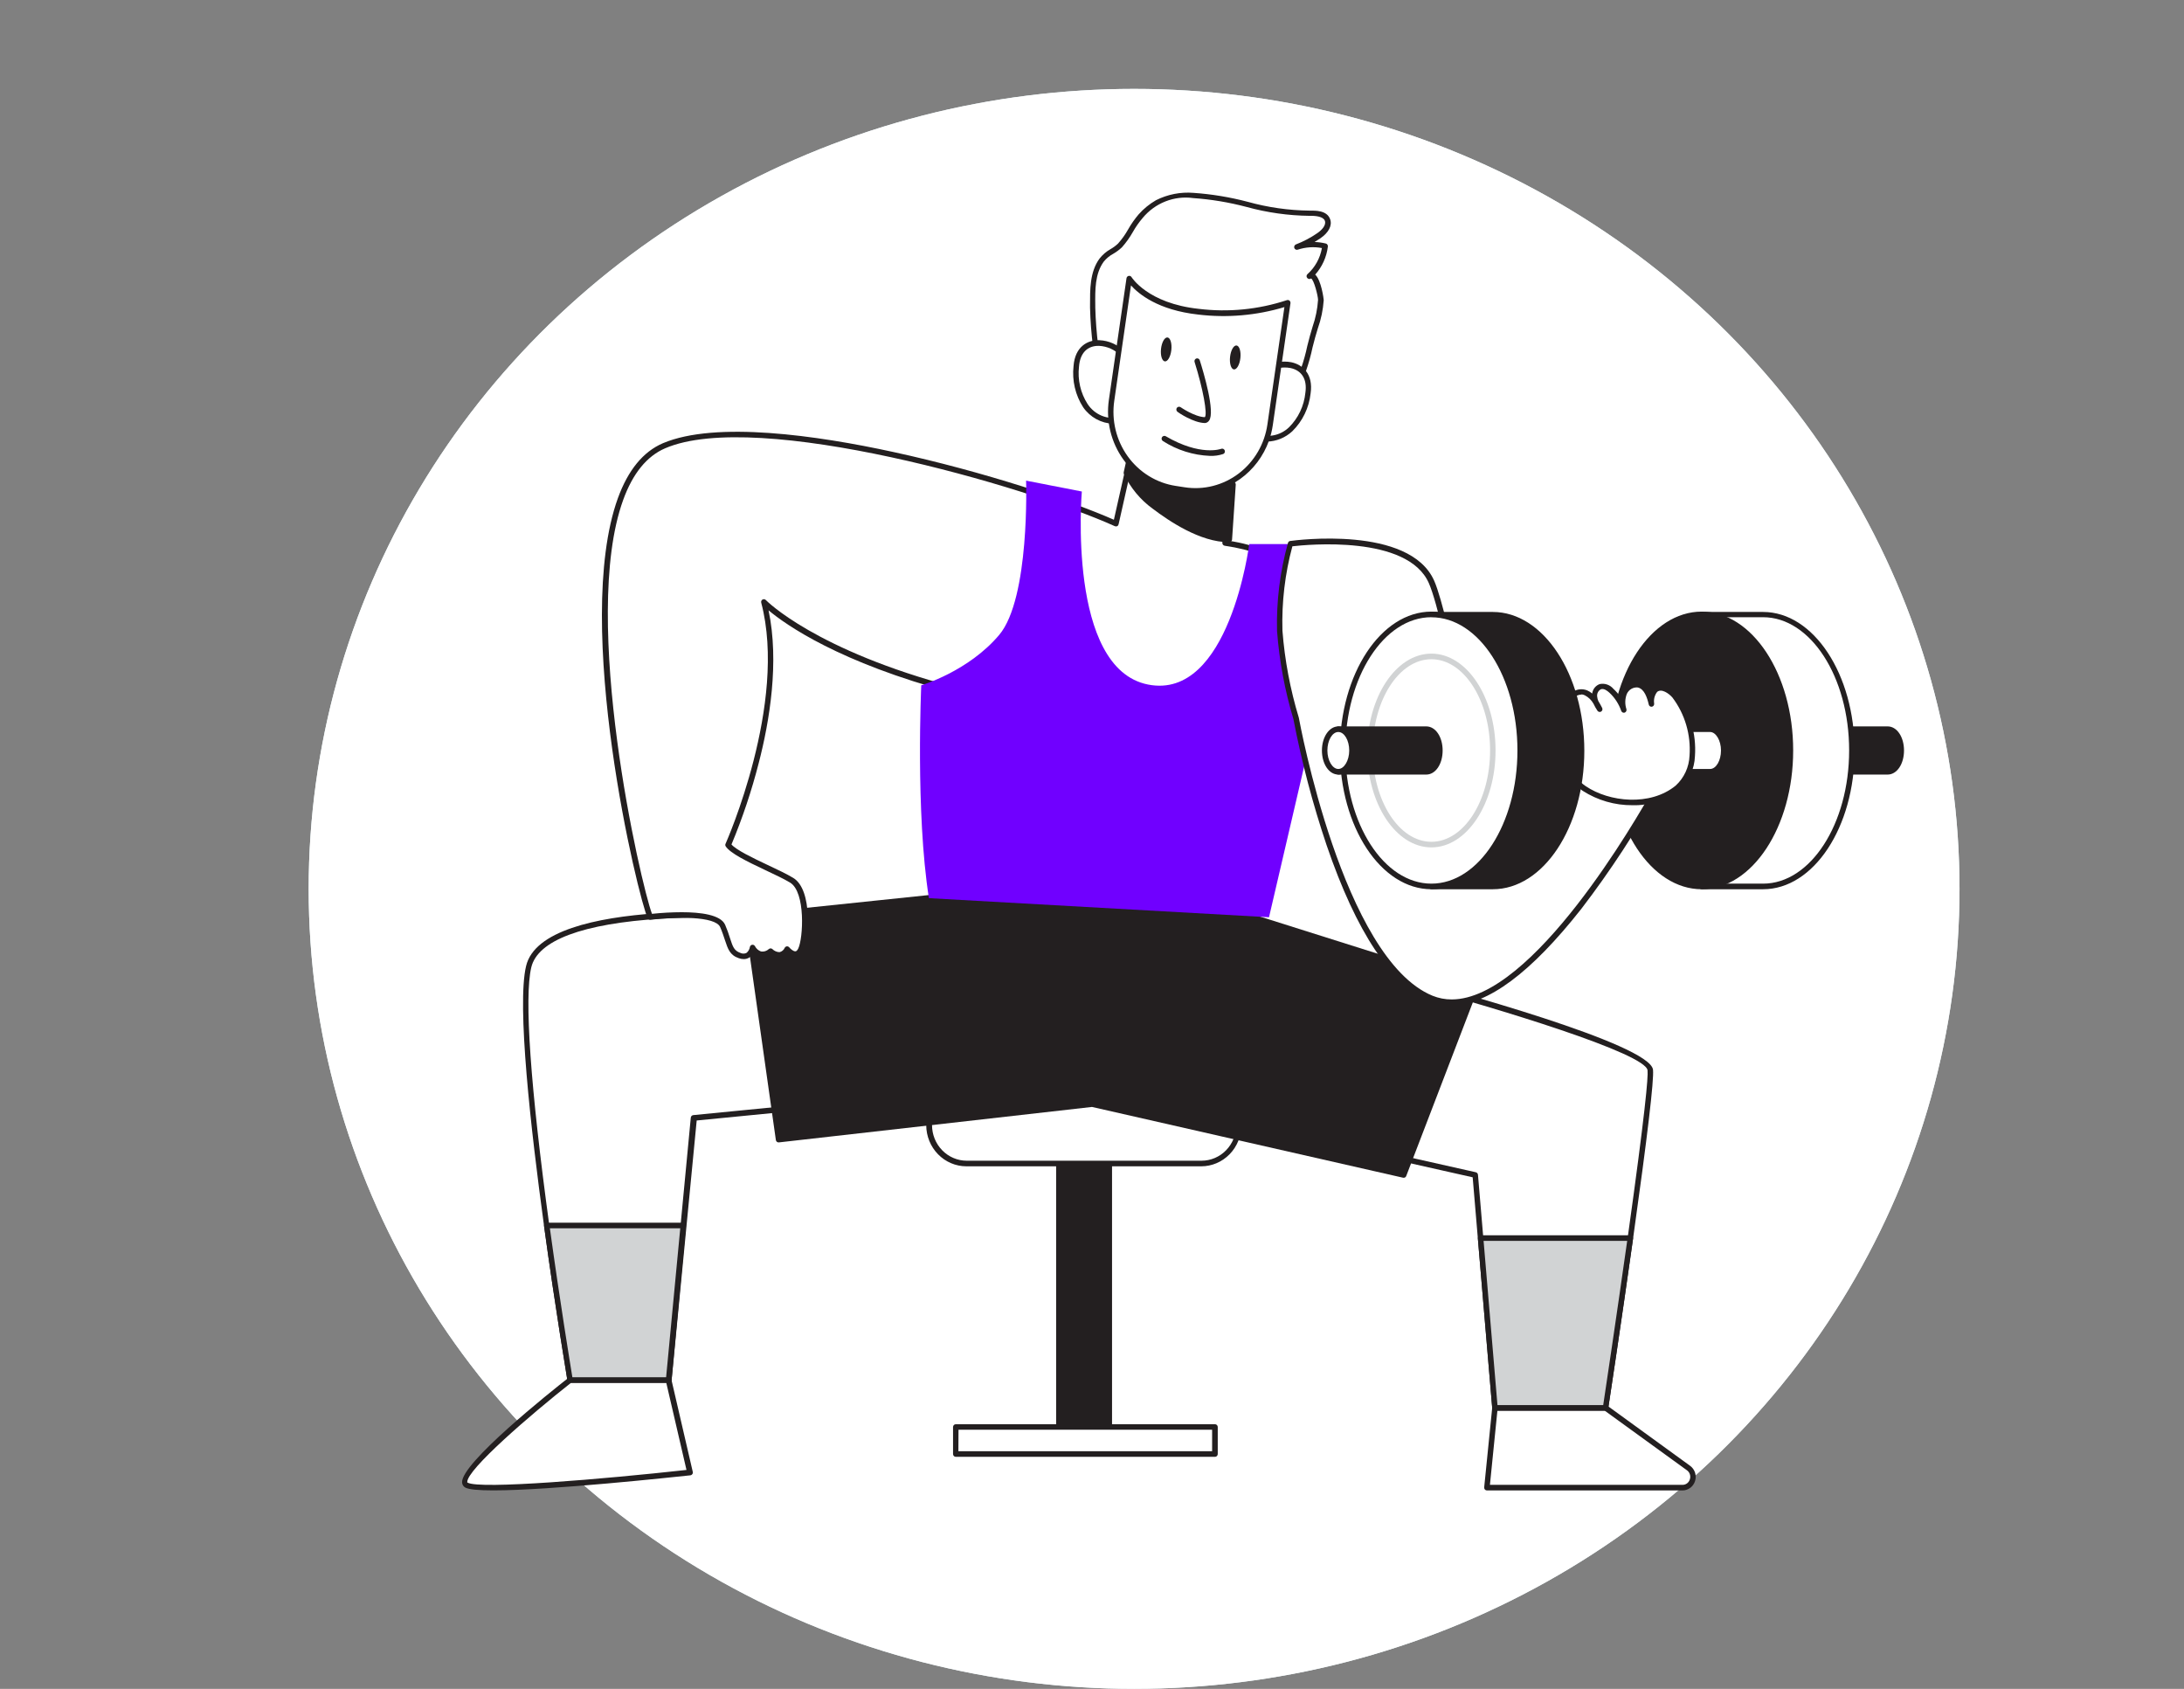 <svg width="335" height="259" viewBox="0 0 335 259" fill="none" xmlns="http://www.w3.org/2000/svg">
<rect x="0" y="0" width="335" height="259" fill="#808080" stroke="none"/>
<g clip-path="url(#clip0_89_97)">
<ellipse cx="173.956" cy="136.316" rx="126.611" ry="122.684" fill="#DDF0F4"/>
<ellipse cx="173.956" cy="136.316" rx="126.611" ry="122.684" fill="white"/>
<path d="M170.155 175.204H162.416V218.829H170.155V175.204Z" fill="#231F20"/>
<path d="M170.155 219.259H162.416C162.305 219.259 162.199 219.213 162.12 219.133C162.042 219.052 161.998 218.943 161.998 218.829V175.204C161.998 175.09 162.042 174.981 162.12 174.9C162.199 174.82 162.305 174.774 162.416 174.774H170.155C170.266 174.774 170.372 174.82 170.451 174.9C170.529 174.981 170.574 175.09 170.574 175.204V218.846C170.569 218.957 170.523 219.062 170.445 219.139C170.367 219.216 170.263 219.259 170.155 219.259ZM162.835 218.4H169.736V175.634H162.835V218.4Z" fill="#231F20"/>
<path d="M186.369 218.829H146.604V222.987H186.369V218.829Z" fill="white"/>
<path d="M186.369 223.417H146.604C146.493 223.417 146.387 223.372 146.308 223.291C146.23 223.211 146.186 223.101 146.186 222.987V218.847C146.186 218.733 146.23 218.623 146.308 218.543C146.387 218.462 146.493 218.417 146.604 218.417H186.369C186.48 218.417 186.586 218.462 186.665 218.543C186.743 218.623 186.788 218.733 186.788 218.847V223.005C186.783 223.116 186.737 223.22 186.659 223.297C186.581 223.374 186.477 223.417 186.369 223.417ZM147.006 222.558H185.925V219.259H147.023L147.006 222.558Z" fill="#231F20"/>
<path d="M184.3 166.647H148.271C145.098 166.647 142.525 169.286 142.525 172.541C142.525 175.796 145.098 178.434 148.271 178.434H184.3C187.473 178.434 190.045 175.796 190.045 172.541C190.045 169.286 187.473 166.647 184.3 166.647Z" fill="white"/>
<path d="M184.3 178.864H148.237C146.602 178.864 145.035 178.198 143.879 177.012C142.723 175.826 142.073 174.218 142.073 172.541C142.073 170.864 142.723 169.256 143.879 168.07C145.035 166.884 146.602 166.218 148.237 166.218H184.25C185.885 166.218 187.452 166.884 188.608 168.07C189.764 169.256 190.414 170.864 190.414 172.541C190.414 174.218 189.764 175.826 188.608 177.012C187.452 178.198 185.885 178.864 184.25 178.864H184.3ZM148.287 167.077C146.875 167.077 145.52 167.653 144.521 168.677C143.522 169.702 142.961 171.092 142.961 172.541C142.961 173.99 143.522 175.38 144.521 176.404C145.52 177.429 146.875 178.005 148.287 178.005H184.3C185.713 178.005 187.067 177.429 188.066 176.404C189.065 175.38 189.626 173.99 189.626 172.541C189.626 171.092 189.065 169.702 188.066 168.677C187.067 167.653 185.713 167.077 184.3 167.077H148.287Z" fill="#231F20"/>
<path d="M250.077 189.869C248.243 202.884 246.275 215.908 246.275 215.908H229.307L227.105 189.869L226.267 180.195L207.398 175.951L215.346 150.324C215.346 150.324 252.741 160.221 253.118 164.07C253.319 165.96 251.752 177.919 250.077 189.869Z" fill="white"/>
<path d="M246.275 216.338H229.307C229.202 216.336 229.102 216.295 229.024 216.222C228.947 216.15 228.899 216.05 228.889 215.943L225.89 180.548L207.323 176.373C207.267 176.359 207.214 176.333 207.167 176.298C207.121 176.262 207.082 176.217 207.053 176.166C207.024 176.115 207.005 176.058 206.999 175.999C206.992 175.94 206.997 175.88 207.013 175.823L214.961 150.196C214.994 150.09 215.065 150 215.16 149.946C215.255 149.892 215.366 149.877 215.472 149.904C221.761 151.57 253.159 160.084 253.553 164.062C253.712 165.651 252.715 174.113 250.496 189.929C248.679 202.816 246.711 215.84 246.685 215.969C246.673 216.071 246.624 216.165 246.549 216.234C246.473 216.302 246.376 216.339 246.275 216.338ZM229.693 215.479H245.915C246.25 213.28 248.017 201.467 249.667 189.809C252.372 170.471 252.824 165.179 252.715 164.148C252.464 161.57 230.011 154.698 215.639 150.84L207.951 175.634L226.376 179.775C226.462 179.795 226.539 179.843 226.598 179.911C226.656 179.978 226.693 180.063 226.703 180.153L229.693 215.479Z" fill="#231F20"/>
<path d="M130.65 169.071L106.438 171.442L104.83 187.919L102.577 211.622H87.443C87.443 211.622 85.618 200.806 83.859 187.919C81.748 172.455 79.73 154.088 81.103 148.246C83.616 137.61 119.98 140.608 119.98 140.608L130.65 169.071Z" fill="white"/>
<path d="M102.577 212.068H87.443C87.344 212.067 87.249 212.031 87.174 211.965C87.099 211.899 87.049 211.807 87.033 211.707C87.033 211.604 85.182 200.702 83.448 187.996C81.413 173.125 79.261 154.139 80.693 148.159C83.247 137.292 118.514 140.067 120.055 140.196C120.135 140.202 120.211 140.231 120.274 140.279C120.338 140.328 120.387 140.394 120.416 140.47L131.052 168.915C131.079 168.974 131.093 169.039 131.093 169.104C131.093 169.17 131.079 169.234 131.052 169.293C131.016 169.348 130.969 169.395 130.914 169.431C130.859 169.466 130.798 169.49 130.734 169.499L106.865 171.836L103.012 211.681C103 211.79 102.948 211.89 102.868 211.961C102.787 212.033 102.683 212.071 102.577 212.068ZM87.795 211.209H102.175L105.96 171.398C105.97 171.299 106.012 171.206 106.081 171.135C106.15 171.065 106.24 171.021 106.337 171.012L130.005 168.692L119.662 141.029C113.607 140.61 107.532 140.561 101.471 140.883C89.37 141.63 82.46 144.216 81.489 148.366C80.4 152.988 81.355 166.656 84.252 187.884C85.835 199.285 87.468 209.224 87.795 211.209Z" fill="#231F20"/>
<path d="M142.484 137.713L114.586 140.625L119.503 174.766L167.6 169.319L215.363 180.187L226.376 151.493L191.93 140.625L142.484 137.713Z" fill="#231F20"/>
<path d="M215.363 180.617H215.238L167.5 169.758L119.469 175.196C119.362 175.208 119.254 175.178 119.168 175.11C119.083 175.043 119.025 174.945 119.009 174.835L114.176 140.669C114.166 140.611 114.168 140.552 114.183 140.496C114.197 140.439 114.224 140.387 114.26 140.342C114.293 140.295 114.336 140.256 114.385 140.228C114.434 140.2 114.489 140.183 114.545 140.179L142.442 137.267H142.509L191.922 140.17H192.022L226.46 151.038C226.516 151.054 226.568 151.082 226.612 151.12C226.657 151.159 226.693 151.206 226.718 151.26C226.744 151.313 226.758 151.372 226.759 151.431C226.761 151.491 226.75 151.55 226.728 151.605L215.715 180.308C215.693 180.389 215.648 180.463 215.586 180.518C215.523 180.573 215.445 180.608 215.363 180.617ZM167.626 168.89H167.718L215.129 179.68L225.84 151.76L191.88 141.047L142.517 138.143L115.089 141.004L119.88 174.277L167.617 168.882L167.626 168.89Z" fill="#231F20"/>
<path d="M198.538 60.033C199.928 57.653 200.606 54.303 201.326 51.665C201.821 49.835 202.574 47.962 202.625 46.047C202.625 45.686 201.896 41.511 200.824 42.447C202.179 41.253 203.051 39.583 203.269 37.765C201.843 37.42 200.351 37.482 198.956 37.945C200.132 37.502 201.255 36.926 202.306 36.227C203.144 35.677 203.981 34.758 203.638 33.813C203.295 32.868 201.963 32.739 200.883 32.773C194.869 32.971 189.074 30.273 183.061 30.05C181.167 29.887 179.265 30.243 177.55 31.081C176.609 31.648 175.761 32.364 175.037 33.203C173.806 34.535 173.086 36.425 171.863 37.688C171.026 38.547 169.811 38.856 169.032 39.938C167.533 42.009 167.634 44.767 167.667 47.215C167.709 51.373 168.63 55.583 168.572 59.655C173.153 60.514 177.784 61.425 182.424 61.897C186.084 62.266 196.067 64.277 198.538 60.033Z" fill="white"/>
<path d="M191.084 63.126C188.755 63.079 186.43 62.884 184.124 62.542C183.438 62.456 182.835 62.37 182.332 62.327C178.547 61.94 174.744 61.236 171.068 60.557L168.455 60.076C168.356 60.058 168.267 60.005 168.203 59.927C168.139 59.848 168.103 59.749 168.103 59.647C168.088 57.494 167.939 55.345 167.659 53.212C167.403 51.217 167.25 49.21 167.199 47.198V46.872C167.199 44.475 167.14 41.717 168.656 39.655C169.118 39.067 169.687 38.577 170.331 38.212C170.751 37.974 171.142 37.686 171.495 37.353C172.091 36.683 172.613 35.949 173.053 35.162C173.514 34.35 174.05 33.585 174.652 32.877C175.421 32.011 176.321 31.278 177.316 30.703C179.103 29.805 181.093 29.416 183.078 29.578C185.885 29.774 188.669 30.234 191.394 30.953C194.486 31.811 197.671 32.264 200.874 32.301C201.712 32.301 203.538 32.215 204.032 33.633C204.367 34.587 203.806 35.669 202.533 36.545C202.24 36.743 201.946 36.932 201.637 37.112C202.218 37.13 202.796 37.207 203.362 37.344C203.462 37.369 203.55 37.431 203.609 37.518C203.668 37.605 203.693 37.712 203.68 37.817C203.482 39.42 202.803 40.922 201.737 42.112C202.667 42.971 203.044 45.849 203.044 46.03C202.941 47.512 202.637 48.972 202.139 50.368C201.997 50.832 201.854 51.296 201.729 51.751C201.603 52.207 201.461 52.757 201.327 53.281C200.824 55.698 200.007 58.036 198.898 60.231C197.583 62.49 194.417 63.126 191.084 63.126ZM168.949 59.294L171.219 59.715C174.878 60.385 178.656 61.09 182.416 61.433C182.918 61.485 183.53 61.562 184.225 61.657C188.412 62.198 196.184 63.212 198.178 59.775C199.246 57.652 200.034 55.393 200.523 53.057C200.657 52.525 200.791 52.009 200.925 51.511C201.05 51.047 201.193 50.574 201.335 50.102C201.796 48.779 202.078 47.397 202.173 45.995C202.173 45.385 201.536 42.877 201.101 42.705C201.015 42.769 200.91 42.798 200.805 42.787C200.699 42.776 200.602 42.725 200.531 42.645C200.493 42.607 200.462 42.562 200.441 42.512C200.42 42.461 200.409 42.407 200.409 42.353C200.409 42.298 200.42 42.244 200.441 42.194C200.462 42.144 200.493 42.098 200.531 42.061C201.702 41.022 202.492 39.603 202.767 38.04C201.529 37.808 200.255 37.894 199.057 38.289C198.953 38.325 198.839 38.317 198.74 38.267C198.641 38.217 198.566 38.13 198.529 38.023C198.496 37.917 198.504 37.802 198.551 37.701C198.597 37.601 198.68 37.522 198.781 37.482C199.931 37.042 201.028 36.466 202.047 35.764C202.767 35.274 203.454 34.518 203.219 33.865C202.985 33.212 201.838 33.075 200.874 33.1C197.604 33.062 194.352 32.604 191.193 31.734C188.515 31.026 185.778 30.571 183.019 30.377C181.58 30.179 180.116 30.355 178.76 30.89C177.405 31.424 176.203 32.3 175.264 33.435C174.697 34.099 174.195 34.819 173.765 35.583C173.289 36.423 172.727 37.21 172.09 37.928C171.687 38.309 171.243 38.641 170.766 38.916C170.2 39.217 169.698 39.632 169.292 40.136C167.944 42.001 167.977 44.432 168.003 46.829V47.155C168.057 49.129 168.208 51.099 168.455 53.057C168.735 55.125 168.9 57.207 168.949 59.294Z" fill="#231F20"/>
<path d="M173.747 57.851C173.689 52.584 165.557 50.05 165.088 56.175C164.851 58.285 165.343 60.413 166.478 62.189C167.065 63.058 167.889 63.73 168.847 64.12C169.806 64.51 170.855 64.6 171.863 64.38" fill="white"/>
<path d="M170.749 64.982C169.844 64.955 168.956 64.713 168.157 64.274C167.358 63.836 166.668 63.214 166.143 62.456C164.944 60.594 164.422 58.359 164.669 56.142C164.895 53.126 166.855 52.121 168.622 52.173C170.076 52.231 171.456 52.847 172.488 53.899C173.521 54.95 174.132 56.361 174.2 57.851C174.2 57.964 174.157 58.072 174.08 58.152C174.004 58.233 173.899 58.279 173.79 58.281C173.734 58.283 173.679 58.274 173.627 58.254C173.576 58.234 173.528 58.203 173.488 58.164C173.449 58.125 173.417 58.077 173.395 58.025C173.374 57.973 173.362 57.917 173.362 57.86C173.284 56.595 172.753 55.404 171.872 54.515C170.992 53.626 169.823 53.101 168.589 53.041C166.796 52.989 165.666 54.14 165.507 56.219C165.271 58.231 165.737 60.264 166.822 61.958C167.351 62.764 168.104 63.389 168.983 63.752C169.863 64.115 170.828 64.199 171.754 63.994C171.865 63.963 171.984 63.979 172.084 64.038C172.183 64.097 172.256 64.194 172.286 64.308C172.316 64.421 172.301 64.543 172.244 64.645C172.186 64.748 172.092 64.822 171.981 64.853C171.578 64.952 171.164 64.995 170.749 64.982Z" fill="#231F20"/>
<path d="M191.854 59.956C193.06 54.844 201.544 54.243 200.665 60.317C200.439 62.436 199.49 64.405 197.985 65.875C197.221 66.585 196.268 67.045 195.248 67.198C194.228 67.351 193.187 67.19 192.256 66.734" fill="white"/>
<path d="M194.358 67.722C193.556 67.729 192.765 67.531 192.055 67.147C192.007 67.12 191.964 67.083 191.93 67.039C191.895 66.995 191.869 66.945 191.854 66.89C191.838 66.836 191.833 66.779 191.839 66.723C191.845 66.667 191.861 66.612 191.888 66.563C191.914 66.513 191.95 66.469 191.993 66.434C192.036 66.398 192.085 66.372 192.138 66.356C192.191 66.34 192.246 66.335 192.301 66.341C192.356 66.347 192.409 66.364 192.457 66.391C193.318 66.801 194.278 66.938 195.215 66.785C196.152 66.632 197.023 66.196 197.717 65.532C199.136 64.126 200.025 62.252 200.229 60.24C200.531 58.169 199.685 56.803 197.918 56.434C196.705 56.217 195.456 56.465 194.41 57.13C193.363 57.795 192.591 58.831 192.24 60.042C192.214 60.156 192.145 60.255 192.049 60.317C191.952 60.379 191.836 60.399 191.724 60.373C191.613 60.346 191.517 60.276 191.457 60.177C191.396 60.078 191.377 59.958 191.402 59.844C191.785 58.404 192.681 57.164 193.912 56.369C195.143 55.574 196.62 55.281 198.052 55.549C199.777 55.901 201.469 57.336 201.033 60.325C200.79 62.543 199.794 64.602 198.219 66.142C197.158 67.124 195.788 67.685 194.358 67.722Z" fill="#231F20"/>
<path d="M195.33 86.691C194.987 84.852 191.67 83.839 187.885 83.254L188.153 79.234L188.68 71.33L173.681 69.036L172.257 75.376L171.805 77.43L171.16 80.316C157.76 74.303 116.362 62.146 101.84 68.375C83.968 76.047 97.745 136.553 99.73 140.625C99.73 140.625 109.713 139.38 110.843 142C111.974 144.62 111.748 145.96 113.456 146.544C113.667 146.628 113.894 146.66 114.12 146.638C114.345 146.616 114.562 146.541 114.754 146.419C114.947 146.296 115.109 146.13 115.228 145.933C115.347 145.735 115.42 145.513 115.441 145.282C115.553 145.537 115.722 145.762 115.934 145.938C116.147 146.113 116.397 146.235 116.665 146.292C116.932 146.349 117.209 146.34 117.472 146.266C117.736 146.192 117.978 146.055 118.18 145.866C118.18 145.866 119.696 147.421 120.692 145.574C120.692 145.574 122.015 147.223 122.769 145.668C123.523 144.113 124.101 136.648 121.354 134.998C118.607 133.349 112.56 131.124 111.614 129.569C111.614 129.569 121.262 108.151 117.099 92.37C117.099 92.37 124.478 100.101 146.412 105.892C146.412 105.892 152.651 117.541 153.405 117.73C154.159 117.919 184.652 120.84 184.652 120.84L192.943 105.892C192.943 105.892 196.159 91.15 195.33 86.691Z" fill="white"/>
<path d="M114.076 147.086C113.819 147.084 113.564 147.037 113.322 146.948C111.94 146.476 111.647 145.522 111.203 144.19C111.011 143.615 110.801 142.953 110.466 142.18C109.729 140.462 103.523 140.591 99.78 141.055C99.694 141.066 99.607 141.05 99.53 141.008C99.454 140.967 99.392 140.902 99.353 140.823C97.954 137.945 87.737 95.866 94.78 76.39C96.338 72.095 98.657 69.268 101.681 67.971C109.78 64.535 125.357 66.777 136.998 69.311C151.001 72.352 164.217 76.785 170.858 79.706L173.279 68.959C173.305 68.855 173.366 68.765 173.453 68.704C173.539 68.644 173.644 68.619 173.748 68.632L188.739 70.918C188.844 70.933 188.94 70.988 189.007 71.073C189.073 71.157 189.107 71.264 189.099 71.373L188.329 82.902C192.994 83.632 195.414 84.844 195.741 86.596C196.578 91.098 193.53 105.376 193.396 105.978C193.4 106.018 193.4 106.058 193.396 106.098L185.088 121.046C185.046 121.116 184.986 121.172 184.915 121.21C184.845 121.248 184.765 121.266 184.686 121.261C181.562 120.969 154.142 118.34 153.38 118.151C152.768 117.988 150.348 113.993 146.202 106.261C128.724 101.605 120.55 95.823 117.887 93.598C119.562 101.536 118.037 110.617 116.387 116.991C115.294 121.264 113.894 125.447 112.2 129.508C112.954 130.368 115.491 131.587 117.753 132.653C119.243 133.357 120.659 134.019 121.664 134.629C124.737 136.476 124.034 144.251 123.247 145.866C123.154 146.092 123.006 146.29 122.816 146.441C122.627 146.591 122.403 146.689 122.166 146.725C121.924 146.73 121.684 146.687 121.458 146.597C121.232 146.507 121.026 146.372 120.851 146.201C120.576 146.555 120.182 146.79 119.746 146.862C119.191 146.905 118.643 146.726 118.213 146.364C117.977 146.527 117.712 146.639 117.433 146.695C117.154 146.751 116.867 146.75 116.588 146.69C116.223 146.596 115.889 146.4 115.625 146.123C115.473 146.404 115.254 146.64 114.989 146.811C114.719 146.996 114.4 147.092 114.076 147.086ZM104.587 139.895C107.435 139.895 110.55 140.273 111.228 141.828C111.521 142.511 111.776 143.211 111.991 143.924C112.409 145.213 112.602 145.797 113.582 146.141C113.725 146.208 113.881 146.244 114.038 146.244C114.196 146.244 114.352 146.208 114.495 146.141C114.775 145.919 114.963 145.597 115.022 145.239C115.038 145.15 115.081 145.068 115.144 145.005C115.207 144.942 115.287 144.901 115.374 144.886C115.461 144.873 115.55 144.888 115.628 144.93C115.707 144.972 115.77 145.038 115.81 145.118C116.009 145.493 116.338 145.778 116.731 145.917C116.945 145.951 117.163 145.935 117.37 145.871C117.577 145.807 117.768 145.697 117.928 145.548C118.003 145.48 118.1 145.442 118.201 145.442C118.301 145.442 118.398 145.48 118.473 145.548C118.769 145.845 119.164 146.014 119.578 146.02C119.753 145.978 119.916 145.895 120.054 145.777C120.192 145.66 120.302 145.51 120.374 145.342C120.408 145.282 120.456 145.232 120.513 145.195C120.569 145.158 120.634 145.134 120.701 145.127C120.768 145.125 120.835 145.138 120.897 145.165C120.959 145.191 121.015 145.231 121.061 145.282C121.228 145.496 121.697 145.926 122.015 145.891C122.166 145.891 122.309 145.728 122.443 145.462C123.205 143.89 123.59 136.802 121.186 135.35C120.215 134.766 118.816 134.113 117.342 133.417C114.578 132.112 111.974 130.84 111.304 129.775C111.269 129.713 111.251 129.644 111.251 129.573C111.251 129.502 111.269 129.432 111.304 129.371C111.396 129.156 120.835 107.893 116.764 92.43C116.739 92.339 116.745 92.242 116.78 92.155C116.814 92.068 116.877 91.995 116.957 91.948C117.038 91.903 117.131 91.885 117.223 91.897C117.315 91.909 117.401 91.951 117.468 92.017C117.535 92.095 125.047 99.749 146.588 105.428C146.642 105.442 146.693 105.468 146.738 105.504C146.783 105.539 146.82 105.583 146.847 105.634C149.661 110.883 152.961 116.682 153.631 117.275C155.021 117.498 176.026 119.526 184.493 120.333L192.617 105.729C192.843 104.68 195.724 90.935 194.945 86.76C194.694 85.419 192.181 84.337 187.851 83.693C187.747 83.676 187.653 83.62 187.586 83.536C187.52 83.452 187.486 83.345 187.491 83.237L188.262 71.717L174.024 69.543L171.579 80.402C171.566 80.464 171.539 80.523 171.502 80.573C171.464 80.624 171.416 80.665 171.361 80.694C171.304 80.72 171.243 80.733 171.181 80.733C171.119 80.733 171.058 80.72 171.001 80.694C157.308 74.517 116.161 62.653 102.016 68.753C99.219 69.956 97.049 72.619 95.584 76.682C88.942 95.033 98.306 135.625 100.006 140.144C101.528 139.982 103.057 139.899 104.587 139.895Z" fill="#231F20"/>
<path d="M172.768 72.43C173.753 74.487 175.224 76.259 177.047 77.584C180.012 79.913 184.543 82.739 188.546 82.739L189.116 74.277C186.191 74.21 183.284 73.789 180.456 73.023C177.93 72.545 175.49 71.676 173.22 70.445L172.768 72.43Z" fill="#231F20"/>
<path d="M188.513 83.152C184.074 83.152 179.3 79.896 176.788 77.997C174.898 76.626 173.379 74.784 172.374 72.645C172.349 72.558 172.349 72.466 172.374 72.379L172.826 70.334C172.839 70.267 172.868 70.204 172.91 70.152C172.952 70.099 173.007 70.058 173.069 70.034C173.129 70.002 173.195 69.985 173.262 69.985C173.329 69.985 173.395 70.002 173.455 70.034C175.686 71.26 178.086 72.129 180.573 72.611C183.368 73.375 186.241 73.793 189.133 73.856C189.189 73.856 189.246 73.868 189.298 73.892C189.35 73.916 189.396 73.951 189.434 73.994C189.475 74.037 189.507 74.088 189.527 74.144C189.547 74.201 189.556 74.261 189.551 74.32L188.982 82.774C188.965 82.886 188.907 82.988 188.82 83.058C188.733 83.129 188.623 83.162 188.513 83.152ZM173.203 72.387C174.163 74.335 175.572 76.013 177.307 77.276C179.627 79.097 184.057 82.112 188.153 82.284L188.664 74.69C185.86 74.58 183.076 74.154 180.364 73.418C177.983 72.943 175.673 72.145 173.496 71.047L173.203 72.387Z" fill="#231F20"/>
<path d="M197.524 46.433L194.819 65.067C194.709 65.867 194.518 66.653 194.25 67.412C193.335 69.995 191.58 72.174 189.281 73.583C186.981 74.991 184.278 75.543 181.628 75.144L180.288 74.938C177.805 74.557 175.508 73.362 173.74 71.532C171.973 69.702 170.829 67.335 170.481 64.784C170.327 63.661 170.327 62.521 170.481 61.399L173.212 42.73C173.212 42.73 175.64 46.906 183.814 47.791C191.988 48.675 197.524 46.433 197.524 46.433Z" fill="white"/>
<path d="M183.32 75.695C182.731 75.695 182.143 75.649 181.561 75.557L180.221 75.351C177.065 74.869 174.225 73.122 172.325 70.493C170.425 67.864 169.62 64.568 170.088 61.331L172.793 42.662C172.807 42.575 172.846 42.495 172.906 42.432C172.966 42.369 173.043 42.327 173.128 42.31C173.213 42.291 173.301 42.299 173.381 42.335C173.461 42.37 173.528 42.431 173.572 42.508C173.572 42.508 176.025 46.52 183.856 47.362C188.402 47.923 193.013 47.472 197.373 46.038C197.442 46.011 197.517 46.002 197.59 46.013C197.664 46.023 197.733 46.053 197.792 46.099C197.847 46.148 197.89 46.211 197.916 46.282C197.942 46.352 197.952 46.428 197.943 46.502L195.238 65.162C195.119 65.991 194.92 66.805 194.643 67.593C193.787 69.968 192.243 72.016 190.219 73.464C188.195 74.912 185.788 75.691 183.32 75.695ZM173.479 43.77L170.917 61.451C170.697 62.944 170.767 64.468 171.122 65.933C171.478 67.399 172.112 68.778 172.988 69.992C173.864 71.206 174.965 72.231 176.228 73.007C177.49 73.784 178.89 74.297 180.347 74.518L181.687 74.724C183.141 74.953 184.625 74.884 186.053 74.522C187.481 74.16 188.826 73.511 190.008 72.613C191.191 71.716 192.188 70.587 192.944 69.292C193.699 67.997 194.197 66.561 194.409 65.068L197.013 47.095C192.719 48.386 188.216 48.775 183.772 48.238C177.633 47.559 174.66 45.085 173.479 43.77Z" fill="#231F20"/>
<path d="M183.655 55.463C183.655 55.463 186.494 64.484 184.802 64.449C183.111 64.415 180.866 62.843 180.866 62.843" fill="white"/>
<path d="M184.811 64.879C183.01 64.827 180.749 63.272 180.624 63.161C180.531 63.096 180.467 62.997 180.445 62.885C180.423 62.772 180.445 62.655 180.506 62.559C180.572 62.468 180.669 62.405 180.778 62.384C180.887 62.364 180.999 62.386 181.093 62.447C181.093 62.447 183.245 63.934 184.803 63.977C185.247 63.556 184.526 59.621 183.245 55.549C183.223 55.494 183.212 55.435 183.213 55.375C183.214 55.316 183.228 55.257 183.252 55.203C183.277 55.149 183.312 55.101 183.356 55.062C183.399 55.023 183.45 54.993 183.506 54.975C183.561 54.957 183.62 54.951 183.677 54.958C183.735 54.964 183.791 54.983 183.841 55.013C183.891 55.042 183.935 55.082 183.969 55.13C184.004 55.178 184.028 55.233 184.041 55.291C184.618 57.112 186.419 63.169 185.464 64.492C185.393 64.605 185.296 64.698 185.183 64.765C185.069 64.832 184.942 64.871 184.811 64.879Z" fill="#231F20"/>
<path d="M185.59 69.913C183.038 69.811 180.555 69.03 178.388 67.645C178.291 67.589 178.22 67.496 178.19 67.386C178.16 67.277 178.174 67.16 178.228 67.061C178.286 66.963 178.378 66.891 178.486 66.861C178.593 66.83 178.708 66.844 178.806 66.897C184.124 70.007 187.282 68.847 187.315 68.83C187.367 68.81 187.422 68.8 187.478 68.801C187.533 68.802 187.588 68.815 187.638 68.838C187.689 68.861 187.735 68.895 187.773 68.936C187.811 68.978 187.84 69.026 187.86 69.079C187.88 69.132 187.889 69.188 187.888 69.244C187.886 69.3 187.874 69.356 187.851 69.407C187.829 69.458 187.796 69.504 187.756 69.543C187.716 69.581 187.668 69.61 187.617 69.629C186.963 69.845 186.277 69.941 185.59 69.913Z" fill="#231F20"/>
<path d="M179.669 53.679C179.781 52.665 179.518 51.802 179.082 51.751C178.645 51.701 178.2 52.481 178.088 53.495C177.976 54.508 178.239 55.371 178.676 55.422C179.112 55.473 179.557 54.692 179.669 53.679Z" fill="#231F20"/>
<path d="M190.26 54.909C190.372 53.896 190.109 53.033 189.672 52.982C189.235 52.931 188.791 53.712 188.678 54.725C188.566 55.739 188.83 56.602 189.266 56.653C189.703 56.703 190.148 55.923 190.26 54.909Z" fill="#231F20"/>
<path d="M157.391 73.71C157.391 73.71 157.994 91.751 153.271 97.361C148.547 102.971 141.311 105.093 141.311 105.093C141.311 105.093 140.407 124.534 142.484 137.739L194.652 140.668L200.213 116.794C200.213 116.794 195.472 98.839 197.909 83.435H191.62C191.62 83.435 188.588 107.438 176.101 104.981C163.614 102.524 165.942 75.377 165.942 75.377L157.391 73.71Z" fill="#7000FF"/>
<path d="M87.443 211.639C87.443 211.639 68.909 226.192 71.531 227.747C74.152 229.302 105.868 225.805 105.868 225.805L102.585 211.639H87.443Z" fill="white"/>
<path d="M75.668 228.563C73.465 228.563 71.882 228.434 71.347 228.116C71.212 228.039 71.099 227.929 71.017 227.795C70.935 227.661 70.887 227.509 70.877 227.351C70.685 224.413 84.428 213.468 87.192 211.303C87.262 211.242 87.351 211.209 87.443 211.209H102.577C102.671 211.209 102.763 211.242 102.836 211.303C102.909 211.364 102.96 211.449 102.979 211.544L106.262 225.719C106.278 225.779 106.28 225.842 106.269 225.903C106.257 225.964 106.232 226.022 106.195 226.071C106.161 226.121 106.118 226.163 106.067 226.194C106.017 226.225 105.96 226.245 105.902 226.252C103.297 226.518 84.478 228.563 75.668 228.563ZM87.586 212.068C81.338 216.991 71.589 225.393 71.673 227.291C71.673 227.343 71.673 227.352 71.723 227.369C73.558 228.451 92.661 226.819 105.299 225.427L102.2 212.068H87.586Z" fill="#231F20"/>
<path d="M229.307 215.908L228.076 228.142H258.067C258.409 228.14 258.741 228.026 259.016 227.819C259.29 227.611 259.494 227.319 259.597 226.985C259.701 226.651 259.698 226.292 259.59 225.96C259.482 225.627 259.274 225.339 258.997 225.135L246.275 215.908H229.307Z" fill="white"/>
<path d="M258.067 228.571H228.076C228.018 228.571 227.961 228.559 227.907 228.535C227.854 228.512 227.806 228.477 227.766 228.434C227.727 228.388 227.697 228.335 227.678 228.278C227.659 228.22 227.652 228.159 227.657 228.099L228.888 215.865C228.901 215.76 228.95 215.662 229.027 215.591C229.104 215.52 229.204 215.48 229.307 215.479H246.275C246.362 215.479 246.446 215.506 246.518 215.556L259.239 224.791C259.592 225.046 259.857 225.409 259.995 225.828C260.133 226.247 260.136 226.701 260.006 227.123C259.875 227.544 259.616 227.912 259.268 228.173C258.919 228.433 258.498 228.573 258.067 228.571ZM228.537 227.712H258.067C258.323 227.718 258.573 227.638 258.779 227.482C258.986 227.327 259.136 227.105 259.206 226.853C259.287 226.605 259.286 226.336 259.205 226.088C259.123 225.84 258.965 225.626 258.754 225.478L246.141 216.338H229.684L228.537 227.712Z" fill="#231F20"/>
<path d="M277.908 115.093C277.893 114.259 278.121 113.44 278.561 112.739V111.828H289.541C290.721 111.828 291.676 113.289 291.676 115.093C291.676 116.897 290.721 118.357 289.541 118.357H278.561V117.472C278.114 116.765 277.886 115.935 277.908 115.093Z" fill="#231F20"/>
<path d="M289.54 118.787H278.561C278.45 118.785 278.345 118.739 278.267 118.658C278.189 118.578 278.144 118.47 278.142 118.357V117.575C277.714 116.822 277.488 115.965 277.488 115.093C277.488 114.22 277.714 113.363 278.142 112.61V111.828C278.144 111.715 278.189 111.607 278.267 111.527C278.345 111.447 278.45 111.401 278.561 111.398H289.54C290.973 111.398 292.053 113.022 292.053 115.093C292.053 117.163 290.973 118.787 289.54 118.787ZM278.98 117.928H289.54C290.47 117.928 291.215 116.63 291.215 115.093C291.215 113.555 290.428 112.258 289.54 112.258H278.98V112.739C278.981 112.828 278.955 112.915 278.904 112.988C278.526 113.621 278.326 114.35 278.326 115.093C278.326 115.835 278.526 116.564 278.904 117.197C278.953 117.271 278.979 117.358 278.98 117.447V117.928Z" fill="#231F20"/>
<path d="M278.561 118.357C279.736 118.357 280.688 116.896 280.688 115.093C280.688 113.29 279.736 111.828 278.561 111.828C277.386 111.828 276.434 113.29 276.434 115.093C276.434 116.896 277.386 118.357 278.561 118.357Z" fill="white"/>
<path d="M278.561 118.787C277.137 118.787 276.048 117.163 276.048 115.093C276.048 113.022 277.171 111.398 278.561 111.398C279.951 111.398 281.115 113.022 281.115 115.093C281.115 117.163 279.993 118.787 278.561 118.787ZM278.561 112.258C277.631 112.258 276.886 113.555 276.886 115.093C276.886 116.63 277.665 117.928 278.561 117.928C279.457 117.928 280.278 116.63 280.278 115.093C280.278 113.555 279.49 112.258 278.561 112.258Z" fill="#231F20"/>
<path d="M256.819 115.093C256.708 109.764 258.168 104.524 261.007 100.059V94.277H270.428C277.966 94.277 284.046 103.616 284.046 115.136C284.046 126.657 277.949 135.995 270.428 135.995H261.015V130.179C258.165 125.7 256.702 120.441 256.819 115.093Z" fill="white"/>
<path d="M270.437 136.373H261.015C260.904 136.373 260.798 136.328 260.719 136.247C260.64 136.167 260.596 136.058 260.596 135.944V130.256C257.853 125.696 256.4 120.443 256.4 115.085C256.4 109.726 257.853 104.473 260.596 99.913V94.277C260.596 94.163 260.64 94.054 260.719 93.974C260.798 93.893 260.904 93.848 261.015 93.848H270.437C278.175 93.848 284.473 103.401 284.473 115.136C284.473 126.872 278.175 136.373 270.437 136.373ZM261.434 135.514H270.437C277.715 135.514 283.636 126.347 283.636 115.085C283.636 103.822 277.715 94.655 270.437 94.655H261.434V100.05C261.434 100.137 261.408 100.221 261.358 100.291C258.56 104.682 257.124 109.84 257.238 115.085C257.124 120.33 258.56 125.487 261.358 129.878C261.408 129.951 261.434 130.038 261.434 130.127V135.514Z" fill="#231F20"/>
<path d="M261.015 135.952C268.536 135.952 274.633 126.613 274.633 115.093C274.633 103.573 268.536 94.234 261.015 94.234C253.494 94.234 247.397 103.573 247.397 115.093C247.397 126.613 253.494 135.952 261.015 135.952Z" fill="#231F20"/>
<path d="M261.015 136.373C253.277 136.373 246.979 126.82 246.979 115.084C246.979 103.349 253.277 93.796 261.015 93.796C268.754 93.796 275.052 103.349 275.052 115.084C275.052 126.82 268.754 136.373 261.015 136.373ZM261.015 94.655C253.737 94.655 247.816 103.822 247.816 115.084C247.816 126.347 253.762 135.514 261.015 135.514C268.268 135.514 274.214 126.347 274.214 115.084C274.214 103.822 268.293 94.664 261.015 94.664V94.655Z" fill="#231F20"/>
<path d="M197.909 83.392C197.909 83.392 215.865 80.892 219.559 89.242C222.071 94.981 227.934 127.214 227.934 127.214L238.821 118.357L254.215 120.763C254.215 120.763 233.746 158.907 219.601 153.099C205.455 147.292 198.847 110.204 198.847 110.204C197.518 105.828 196.675 101.312 196.335 96.742C196.193 92.236 196.724 87.733 197.909 83.392Z" fill="white"/>
<path d="M222.683 154.139C221.558 154.143 220.444 153.925 219.4 153.495C213.42 151.047 208.06 143.005 203.487 129.621C201.359 123.302 199.657 116.841 198.395 110.282C197.073 105.887 196.231 101.355 195.883 96.769C195.769 92.206 196.334 87.652 197.558 83.264C197.579 83.184 197.623 83.113 197.685 83.059C197.746 83.005 197.821 82.972 197.901 82.963C198.647 82.86 216.209 80.523 219.986 89.062C222.34 94.38 227.373 121.571 228.261 126.433L238.57 118.023C238.615 117.985 238.668 117.956 238.724 117.94C238.78 117.924 238.839 117.92 238.897 117.928L254.282 120.334C254.348 120.346 254.411 120.374 254.465 120.416C254.519 120.458 254.562 120.512 254.592 120.574C254.625 120.635 254.642 120.703 254.642 120.772C254.642 120.841 254.625 120.909 254.592 120.97C251.037 127.408 247.014 133.562 242.557 139.38C234.827 149.191 228.177 154.139 222.683 154.139ZM198.236 83.779C197.1 87.989 196.586 92.35 196.712 96.717C197.063 101.249 197.906 105.727 199.225 110.068C199.308 110.497 205.966 147.052 219.735 152.705C220.671 153.083 221.668 153.276 222.675 153.272C235.153 153.272 251.15 125.351 253.536 121.09L238.922 118.813L228.21 127.559C228.154 127.602 228.087 127.631 228.017 127.641C227.947 127.652 227.875 127.644 227.808 127.619C227.739 127.595 227.677 127.552 227.63 127.494C227.583 127.437 227.552 127.367 227.54 127.293C227.482 126.975 221.678 95.05 219.165 89.423C215.899 82.009 200.472 83.521 198.236 83.779Z" fill="#231F20"/>
<path d="M223.822 115.093C223.808 114.259 224.035 113.44 224.475 112.739V111.828H262.305C263.486 111.828 264.432 113.289 264.432 115.093C264.432 116.897 263.486 118.357 262.305 118.357H224.45V117.472C224.011 116.762 223.793 115.933 223.822 115.093Z" fill="white"/>
<path d="M262.305 118.787H224.45C224.339 118.787 224.232 118.741 224.154 118.661C224.075 118.58 224.031 118.471 224.031 118.357V117.575C223.603 116.822 223.377 115.965 223.377 115.093C223.377 114.22 223.603 113.363 224.031 112.61V111.828C224.031 111.714 224.075 111.605 224.154 111.524C224.232 111.444 224.339 111.398 224.45 111.398H262.305C263.737 111.398 264.817 113.022 264.817 115.093C264.817 117.163 263.737 118.787 262.305 118.787ZM224.894 117.928H262.305C263.235 117.928 263.98 116.63 263.98 115.093C263.98 113.555 263.201 112.258 262.305 112.258H224.894V112.739C224.896 112.828 224.869 112.915 224.818 112.988C224.44 113.621 224.24 114.35 224.24 115.093C224.24 115.835 224.44 116.564 224.818 117.197C224.867 117.271 224.893 117.358 224.894 117.447V117.928Z" fill="#231F20"/>
<path d="M241.108 108.409C240.969 108.141 240.878 107.85 240.84 107.55C240.798 106.424 242.289 105.832 243.294 106.235C244.252 106.811 244.997 107.696 245.412 108.753C244.997 108.215 244.71 107.586 244.575 106.914C244.518 106.579 244.576 106.234 244.737 105.937C244.899 105.64 245.155 105.409 245.463 105.282C245.771 105.237 246.086 105.271 246.379 105.382C246.671 105.493 246.932 105.677 247.138 105.918C248.011 106.722 248.673 107.738 249.064 108.873C248.779 108.009 248.812 107.068 249.156 106.227C249.337 105.813 249.643 105.47 250.03 105.25C250.417 105.03 250.862 104.945 251.3 105.007C252.481 105.265 252.975 106.725 253.26 107.894C253.203 107.513 253.229 107.124 253.338 106.755C253.447 106.386 253.635 106.047 253.888 105.763C254.767 105.05 256.049 105.823 256.786 106.682C259.591 109.938 261.09 117.679 257.23 120.823C253.369 123.967 246.928 123.624 242.95 120.917C240.647 119.354 240.898 117.79 241.627 115.351C242.271 113.127 242.104 110.739 241.158 108.632C241.2 108.538 241.141 108.469 241.108 108.409Z" fill="white"/>
<path d="M250.412 123.487C247.711 123.51 245.059 122.744 242.766 121.279C240.254 119.56 240.547 117.679 241.275 115.265C241.891 113.144 241.733 110.866 240.831 108.856L240.739 108.658C240.566 108.332 240.461 107.972 240.429 107.602C240.424 107.308 240.492 107.019 240.627 106.76C240.762 106.501 240.959 106.282 241.2 106.124C241.531 105.898 241.91 105.758 242.306 105.716C242.701 105.674 243.101 105.731 243.47 105.884C243.742 106.002 243.996 106.161 244.223 106.356C244.266 106.025 244.398 105.714 244.605 105.457C244.813 105.2 245.087 105.008 245.396 104.904C245.774 104.828 246.165 104.855 246.53 104.984C246.894 105.112 247.22 105.336 247.473 105.634C247.884 106.012 248.252 106.435 248.57 106.897C248.618 106.6 248.705 106.311 248.83 106.038C249.058 105.544 249.433 105.137 249.901 104.876C250.369 104.615 250.906 104.514 251.434 104.586C251.817 104.689 252.171 104.882 252.469 105.149C252.766 105.415 253 105.749 253.151 106.124C253.267 105.85 253.448 105.611 253.679 105.428C254.742 104.569 256.191 105.325 257.154 106.399C259.219 109.114 260.228 112.518 259.985 115.952C259.95 116.946 259.714 117.922 259.293 118.818C258.872 119.714 258.275 120.511 257.54 121.158C255.488 122.738 252.976 123.558 250.412 123.487ZM242.582 106.519C242.26 106.523 241.946 106.621 241.677 106.803C241.554 106.878 241.451 106.985 241.379 107.113C241.307 107.241 241.268 107.385 241.267 107.533C241.296 107.79 241.376 108.039 241.501 108.263L241.585 108.452C242.579 110.655 242.752 113.155 242.071 115.48C241.334 117.963 241.233 119.2 243.235 120.566C246.828 123.005 253.118 123.676 257.02 120.488C257.66 119.907 258.178 119.2 258.545 118.409C258.912 117.618 259.12 116.759 259.156 115.883C259.384 112.68 258.447 109.503 256.526 106.966C255.982 106.339 254.851 105.548 254.19 106.107C253.995 106.357 253.854 106.646 253.774 106.955C253.695 107.264 253.68 107.587 253.729 107.902C253.742 108.016 253.711 108.131 253.642 108.221C253.608 108.266 253.565 108.303 253.517 108.331C253.469 108.359 253.415 108.377 253.36 108.384C253.249 108.397 253.138 108.365 253.05 108.294C252.962 108.223 252.905 108.119 252.891 108.006C252.657 107.009 252.23 105.652 251.216 105.428C250.873 105.395 250.528 105.471 250.228 105.646C249.928 105.821 249.688 106.087 249.541 106.408C249.245 107.156 249.221 107.988 249.474 108.753C249.504 108.86 249.493 108.975 249.443 109.074C249.393 109.173 249.309 109.248 249.206 109.286C249.102 109.319 248.989 109.31 248.891 109.26C248.793 109.211 248.717 109.125 248.679 109.019C248.309 107.953 247.687 106.997 246.87 106.236C246.526 105.918 246.032 105.557 245.58 105.695C245.369 105.797 245.198 105.968 245.092 106.181C244.985 106.394 244.951 106.636 244.994 106.872C245.017 107.091 245.074 107.306 245.161 107.507C245.371 107.842 245.563 108.195 245.748 108.555C245.799 108.654 245.812 108.769 245.782 108.876C245.752 108.984 245.683 109.075 245.588 109.131C245.495 109.184 245.386 109.2 245.282 109.174C245.178 109.149 245.087 109.084 245.027 108.993C244.799 108.652 244.597 108.293 244.424 107.92C244.113 107.366 243.65 106.918 243.093 106.631C242.93 106.55 242.754 106.5 242.574 106.485L242.582 106.519Z" fill="#231F20"/>
<path d="M215.363 115.093C215.252 109.764 216.712 104.524 219.55 100.059V94.277H228.972C236.51 94.277 242.59 103.616 242.59 115.136C242.59 126.657 236.493 135.995 228.972 135.995H219.559V130.179C216.709 125.7 215.246 120.441 215.363 115.093Z" fill="#231F20"/>
<path d="M228.981 136.373H219.559C219.448 136.373 219.341 136.328 219.263 136.247C219.184 136.167 219.14 136.058 219.14 135.944V130.256C216.397 125.696 214.944 120.443 214.944 115.085C214.944 109.726 216.397 104.473 219.14 99.913V94.277C219.14 94.163 219.184 94.054 219.263 93.974C219.341 93.893 219.448 93.848 219.559 93.848H228.981C236.719 93.848 243.017 103.401 243.017 115.136C243.017 126.872 236.719 136.373 228.981 136.373ZM219.978 135.514H228.981C236.259 135.514 242.18 126.347 242.18 115.085C242.18 103.822 236.259 94.655 228.981 94.655H219.978V100.05C219.978 100.137 219.952 100.221 219.902 100.291C217.104 104.682 215.668 109.84 215.782 115.085C215.668 120.33 217.104 125.487 219.902 129.878C219.952 129.951 219.978 130.038 219.978 130.127V135.514Z" fill="#231F20"/>
<path d="M219.559 135.952C227.08 135.952 233.176 126.613 233.176 115.093C233.176 103.573 227.08 94.234 219.559 94.234C212.038 94.234 205.941 103.573 205.941 115.093C205.941 126.613 212.038 135.952 219.559 135.952Z" fill="white"/>
<path d="M219.559 136.373C211.82 136.373 205.522 126.82 205.522 115.084C205.522 103.349 211.82 93.796 219.559 93.796C227.297 93.796 233.595 103.349 233.595 115.084C233.595 126.82 227.297 136.373 219.559 136.373ZM219.559 94.655C212.281 94.655 206.36 103.822 206.36 115.084C206.36 126.347 212.281 135.514 219.559 135.514C226.837 135.514 232.758 126.347 232.758 115.084C232.758 103.822 226.837 94.664 219.559 94.664V94.655Z" fill="#231F20"/>
<path d="M219.559 129.956C214.132 129.956 209.718 123.289 209.718 115.093C209.718 106.897 214.132 100.239 219.559 100.239C224.986 100.239 229.4 106.897 229.4 115.093C229.4 123.289 224.986 129.956 219.559 129.956ZM219.559 101.098C214.593 101.098 210.556 107.378 210.556 115.093C210.556 122.808 214.593 129.096 219.559 129.096C224.525 129.096 228.562 122.816 228.562 115.093C228.562 107.37 224.517 101.098 219.559 101.098Z" fill="#D1D3D4"/>
<path d="M204.626 115.093C204.612 114.259 204.839 113.44 205.28 112.739V111.828H218.772C219.953 111.828 220.907 113.289 220.907 115.093C220.907 116.897 219.953 118.357 218.772 118.357H205.28V117.472C204.832 116.765 204.604 115.935 204.626 115.093Z" fill="#231F20"/>
<path d="M218.772 118.787H205.28C205.169 118.785 205.064 118.739 204.986 118.658C204.908 118.578 204.863 118.47 204.861 118.357V117.575C204.433 116.822 204.207 115.965 204.207 115.093C204.207 114.22 204.433 113.363 204.861 112.61V111.828C204.863 111.715 204.908 111.607 204.986 111.527C205.064 111.447 205.169 111.401 205.28 111.398H218.772C220.204 111.398 221.284 113.022 221.284 115.093C221.284 117.163 220.204 118.787 218.772 118.787ZM205.698 117.928H218.772C219.701 117.928 220.447 116.63 220.447 115.093C220.447 113.555 219.659 112.258 218.772 112.258H205.698V112.739C205.7 112.828 205.674 112.915 205.623 112.988C205.245 113.621 205.044 114.35 205.044 115.093C205.044 115.835 205.245 116.564 205.623 117.197C205.672 117.271 205.698 117.358 205.698 117.447V117.928Z" fill="#231F20"/>
<path d="M205.28 118.357C206.454 118.357 207.407 116.896 207.407 115.093C207.407 113.29 206.454 111.828 205.28 111.828C204.105 111.828 203.152 113.29 203.152 115.093C203.152 116.896 204.105 118.357 205.28 118.357Z" fill="white"/>
<path d="M205.28 118.787C203.856 118.787 202.767 117.163 202.767 115.093C202.767 113.022 203.889 111.398 205.28 111.398C206.67 111.398 207.792 113.022 207.792 115.093C207.792 117.163 206.712 118.787 205.28 118.787ZM205.28 112.258C204.35 112.258 203.605 113.555 203.605 115.093C203.605 116.63 204.383 117.928 205.28 117.928C206.176 117.928 206.955 116.63 206.955 115.093C206.955 113.555 206.209 112.258 205.28 112.258Z" fill="#231F20"/>
<path d="M104.83 187.919L102.577 211.622H87.443C87.443 211.622 85.618 200.805 83.859 187.919H104.83Z" fill="#D1D3D4"/>
<path d="M102.577 212.069H87.443C87.344 212.068 87.249 212.031 87.174 211.965C87.099 211.899 87.049 211.808 87.033 211.708C87.033 211.605 85.182 200.703 83.448 187.997C83.439 187.936 83.442 187.874 83.458 187.814C83.474 187.755 83.503 187.7 83.542 187.653C83.581 187.607 83.63 187.569 83.684 187.544C83.739 187.519 83.799 187.506 83.859 187.507H104.796C104.854 187.507 104.912 187.519 104.965 187.543C105.018 187.566 105.066 187.601 105.106 187.644C105.146 187.69 105.175 187.743 105.194 187.8C105.213 187.858 105.22 187.919 105.215 187.979L103.012 211.682C103 211.791 102.948 211.89 102.868 211.962C102.787 212.033 102.683 212.071 102.577 212.069ZM87.795 211.209H102.175L104.344 188.366H84.344C85.885 199.569 87.477 209.259 87.795 211.209Z" fill="#231F20"/>
<path d="M250.078 189.869C248.243 202.885 246.275 215.908 246.275 215.908H229.308L227.105 189.869H250.078Z" fill="#D1D3D4"/>
<path d="M246.275 216.338H229.307C229.202 216.336 229.102 216.295 229.024 216.222C228.947 216.149 228.899 216.05 228.889 215.943L226.686 189.903C226.681 189.844 226.689 189.785 226.708 189.728C226.727 189.672 226.757 189.621 226.796 189.577C226.835 189.534 226.883 189.499 226.936 189.475C226.989 189.451 227.047 189.439 227.105 189.439H250.077C250.137 189.439 250.197 189.452 250.252 189.477C250.307 189.502 250.356 189.539 250.396 189.586C250.434 189.633 250.463 189.688 250.48 189.747C250.497 189.806 250.503 189.868 250.496 189.929C248.679 202.816 246.711 215.84 246.685 215.969C246.673 216.071 246.624 216.165 246.549 216.233C246.473 216.301 246.376 216.339 246.275 216.338ZM229.693 215.479H245.915C246.242 213.305 247.967 201.802 249.592 190.299H227.565L229.693 215.479Z" fill="#231F20"/>
</g>
<defs>
<clipPath id="clip0_89_97">
<rect width="335" height="259" fill="white"/>
</clipPath>
</defs>
</svg>
